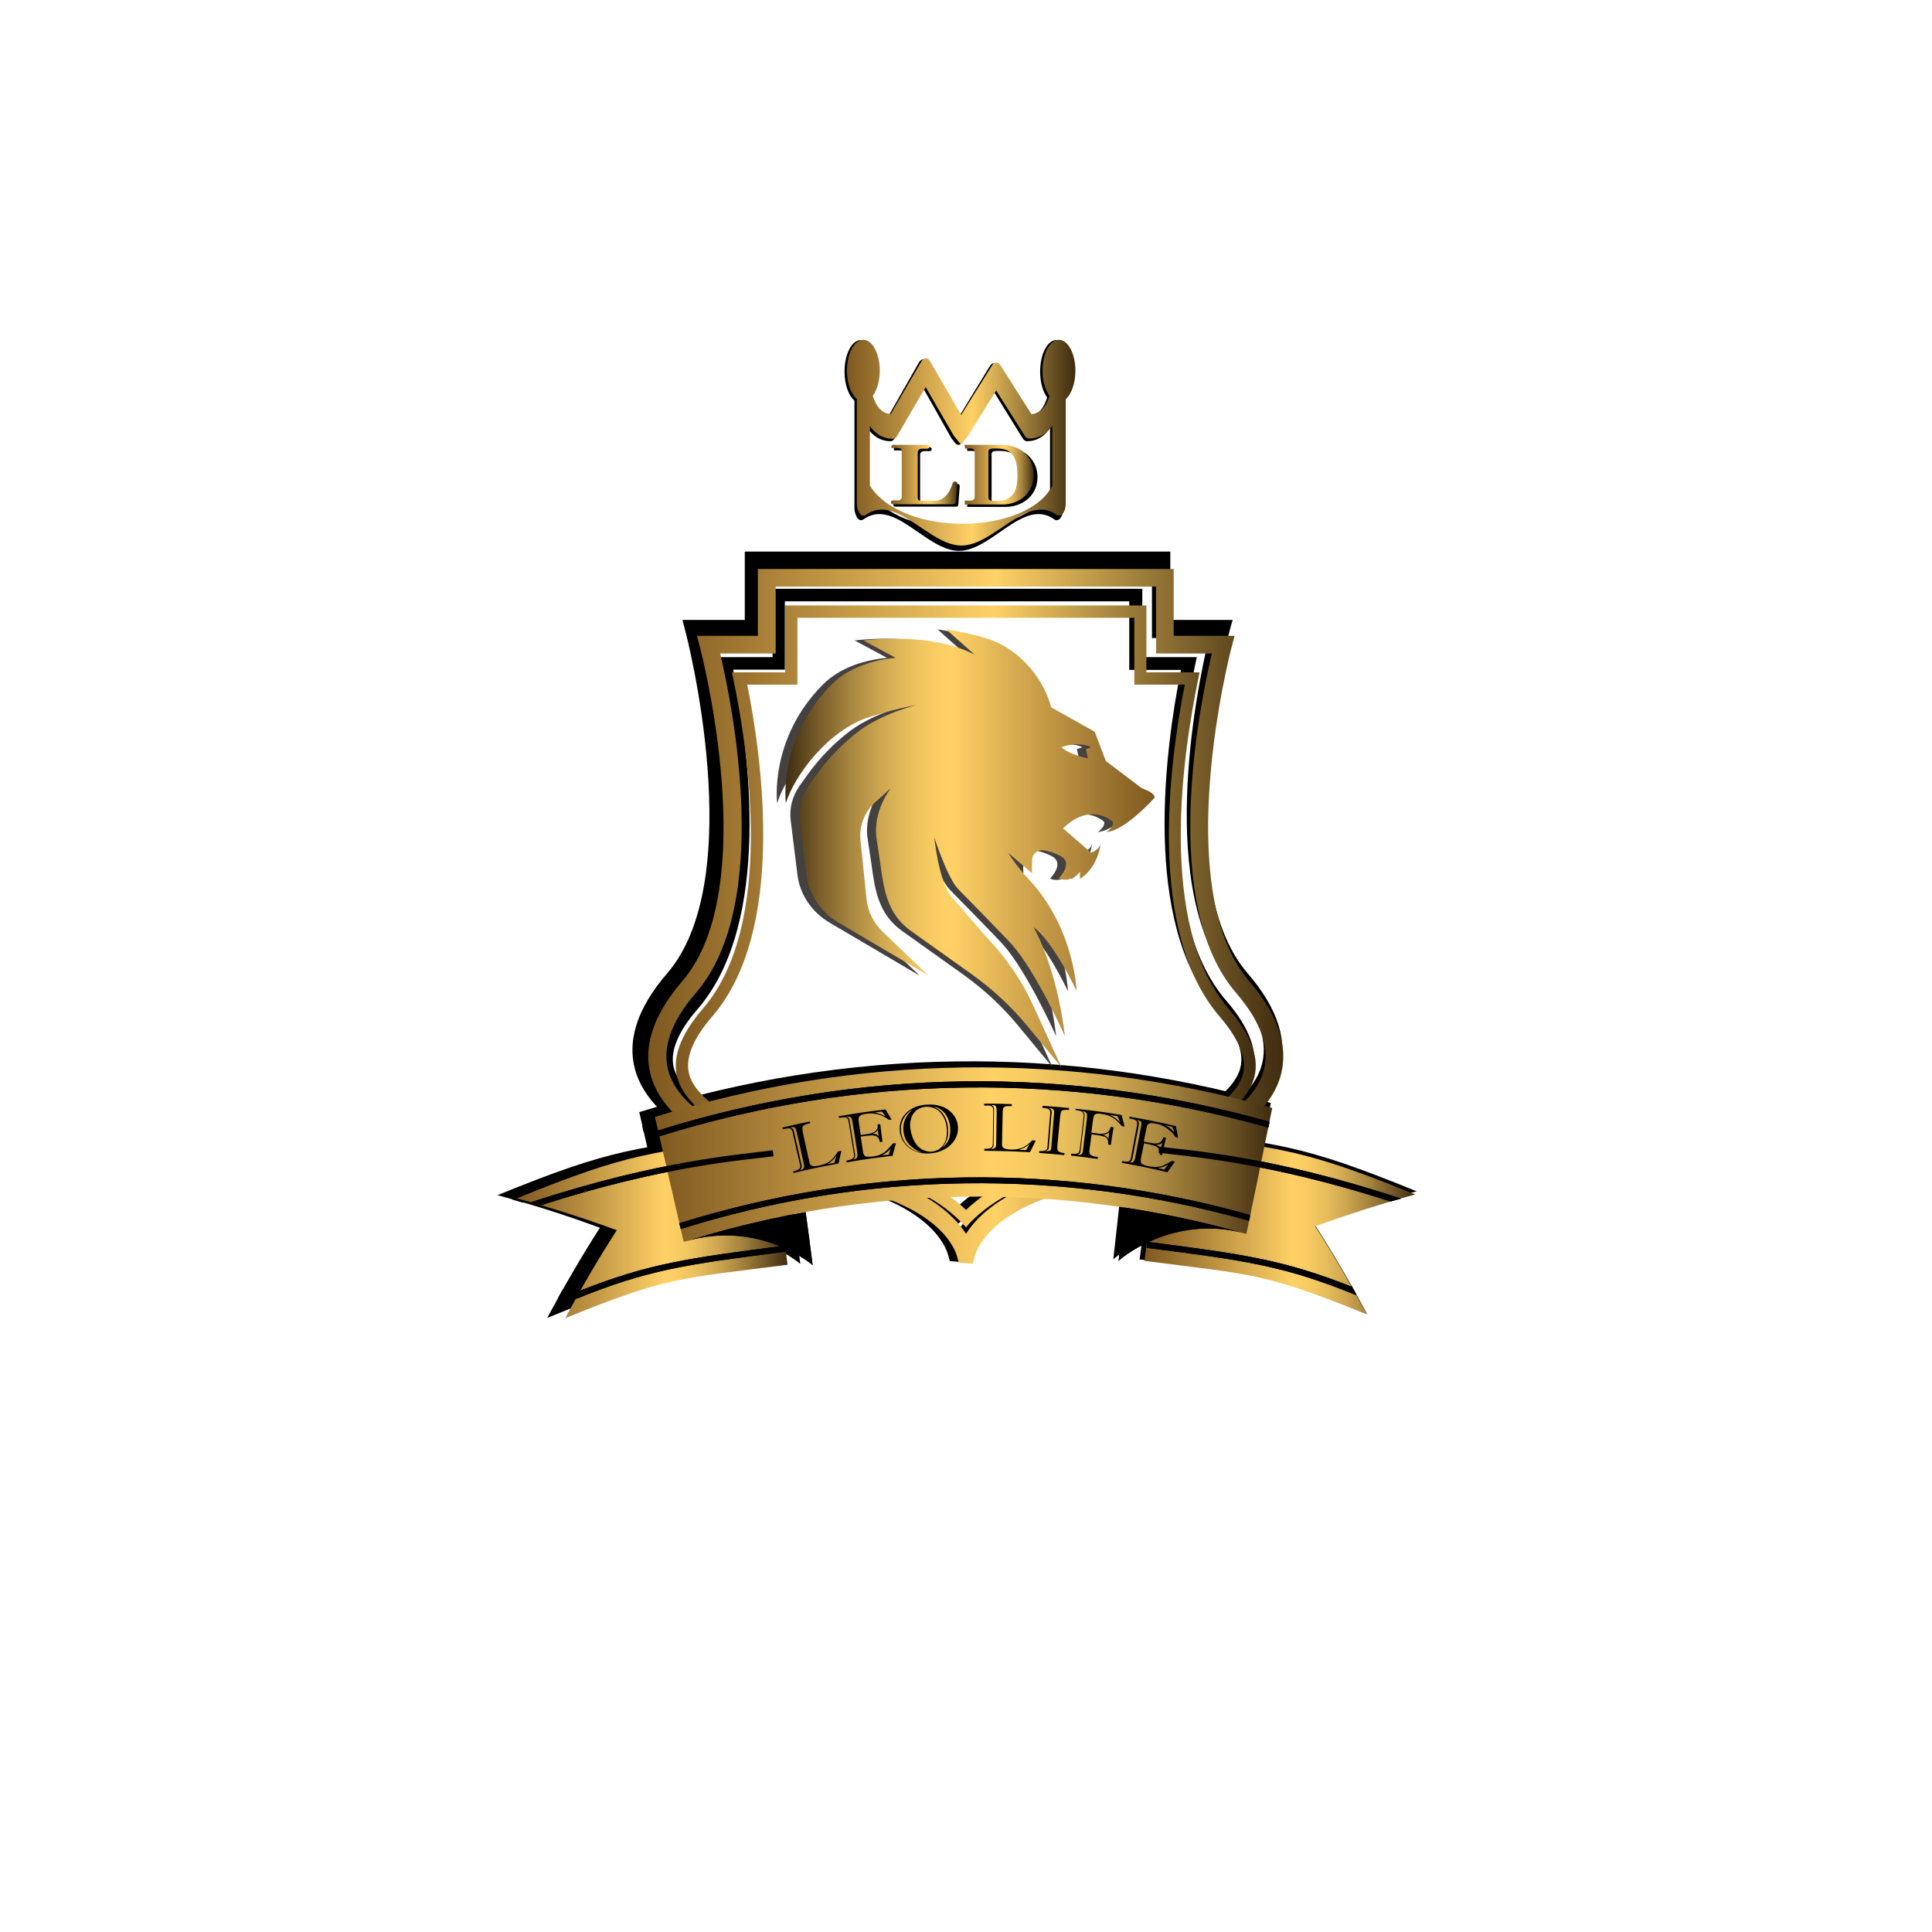<svg enable-background="new 0 0 800 800" viewBox="0 0 800 800" xmlns="http://www.w3.org/2000/svg" xmlns:xlink="http://www.w3.org/1999/xlink"><linearGradient id="a"><stop offset="0" stop-color="#7e5820"/><stop offset=".548" stop-color="#ffd166"/><stop offset="1" stop-color="#3f2c10"/></linearGradient><linearGradient id="b" gradientUnits="userSpaceOnUse" x1="268.423" x2="531.377" xlink:href="#a" y1="379.45" y2="379.45"/><linearGradient id="c" gradientUnits="userSpaceOnUse" x1="279.812" x2="519.988" xlink:href="#a" y1="379.45" y2="379.45"/><linearGradient id="d"><stop offset="0" stop-color="#7e5820"/><stop offset=".548" stop-color="#ffd166"/><stop offset=".599" stop-color="#f9cc63"/><stop offset=".666" stop-color="#e8be5c"/><stop offset=".743" stop-color="#cda650"/><stop offset=".826" stop-color="#a6853e"/><stop offset=".914" stop-color="#765b29"/><stop offset="1" stop-color="#3f2c10"/></linearGradient><linearGradient id="e" gradientUnits="userSpaceOnUse" x1="214" x2="326.1" xlink:href="#d" y1="508.2" y2="508.2"/><linearGradient id="f" gradientUnits="userSpaceOnUse" x1="473.9" x2="586" xlink:href="#d" y1="506.6" y2="506.6"/><linearGradient id="g" gradientUnits="userSpaceOnUse" x1="271.2" x2="526.8" xlink:href="#d" y1="478.084" y2="478.084"/><linearGradient id="h" gradientUnits="userSpaceOnUse" x1="350.7" x2="445.3" xlink:href="#a" y1="183.3" y2="183.3"/><linearGradient id="i" gradientTransform="matrix(-1 0 0 1 -3771.849 -742)" gradientUnits="userSpaceOnUse" x1="-4249.939" x2="-4097.064" xlink:href="#d" y1="1093.25" y2="1093.25"/><linearGradient id="j" gradientUnits="userSpaceOnUse" x1="369.072" x2="396.543" xlink:href="#d" y1="196.5" y2="196.5"/><linearGradient id="k" gradientUnits="userSpaceOnUse" x1="399.4" x2="428" xlink:href="#d" y1="196.55" y2="196.55"/><path d="m399.2 522.7-5.9-.5-.7-2.5c-.9-3.5-7.6-21.3-47.5-29.6-32.5-6.8-73-20.1-81.6-45.5-4.3-12.8 0-26.8 12.8-41.6 34.1-39.6 7.8-140.6 7.5-141.6l-1.2-4.7h25.8v-28.3h176.2v28.3h25.8l-1.3 4.7c-.3 1-26.6 102.1 7.5 141.6 12.8 14.8 17.1 28.8 12.8 41.6-8.6 25.3-49.1 38.7-81.6 45.5-39.9 8.3-46.6 26.1-47.5 29.6zm-107-258.5c5 21.1 22.4 105.9-10.2 143.7-10.9 12.7-14.8 24.2-11.3 34.3 5.8 17.1 32.8 31.5 76 40.5 31.2 6.5 44.3 18.8 49.7 27.3 5.5-8.6 18.6-20.8 49.7-27.3 43.2-9 70.2-23.4 76-40.5 3.4-10.1-.4-21.6-11.3-34.3-32.7-37.9-15.3-122.6-10.2-143.7h-23.6v-28.3h-161.2v28.3z"/><path d="m396.3 507.2-1.9-2c-10.1-10.6-25.9-18.2-47-22.5-41.8-8.7-67.7-22.1-73-37.9-2.9-8.6.6-18.9 10.6-30.4 30.5-35.4 19.2-109.1 12.9-139.2l-.6-3.1h22.6v-28.3h153.1v28.3h22.6l-.7 3.1c-6.3 30.1-17.6 103.9 12.9 139.2 9.9 11.5 13.5 21.7 10.6 30.4-5.3 15.7-31.3 29.2-73 37.9-21.1 4.4-36.9 12-47 22.5zm-92.7-229.9c6.5 32.6 16.3 104.6-14.7 140.5-8.7 10-11.9 18.6-9.6 25.3 4.6 13.5 30.4 26.4 69.2 34.5 20.9 4.4 37 11.8 47.8 22.2 10.9-10.3 26.9-17.8 47.8-22.1 38.7-8.1 64.6-20.9 69.2-34.5 2.3-6.8-.9-15.3-9.6-25.3-31-35.9-21.2-108-14.7-140.5h-21.4v-28.4h-71.3-10.4-60.9v28.3z"/><path d="m226.6 545.7c43.6-17.7 48.2-16.7 94.1-22.6-2.3-18.1-4.7-36.2-7-54.4-50.6 6.5-59.7 6.6-107.7 26.2 14.5 3.9 28.7 8.4 42.4 13.5-7.9 12.3-15.1 24.8-21.8 37.3z"/><path d="m314.5 474.7c.1.9.2 1.7.3 2.6-12.4 1.6-45.8 3.8-98.3 20.7-1.5-.4-2.9-.9-4.4-1.3 54.7-18 89.6-20.4 102.4-22z"/><path d="m231 537.6c.7-1.2 1.3-2.4 2-3.6 28.8-11.4 45.2-13.7 86.7-19v.3c.1.8.2 1.5.3 2.3-42.7 5.5-58.6 7.7-89 20z"/><path d="m331.4 523.4c.3.1-22.7-19.7-54.4-10 17-5.3 34.2-9.5 51.5-12.6.9 7.5 1.9 15 2.9 22.6z"/><path d="m566 544.1c-43.6-17.7-48.2-16.7-94.1-22.6 2.3-18.1 4.7-36.2 7-54.4 50.6 6.5 59.7 6.6 107.7 26.2-14.5 3.9-28.7 8.4-42.4 13.5 7.9 12.3 15.2 24.7 21.8 37.3z"/><path d="m478.2 473.1c-.1.9-.2 1.7-.3 2.6 12.4 1.6 45.8 3.8 98.3 20.7 1.5-.4 2.9-.9 4.4-1.3-54.7-18.1-89.6-20.4-102.4-22z"/><path d="m561.7 536c-.7-1.2-1.3-2.4-2-3.6-28.8-11.4-45.2-13.7-86.7-19v.3c-.1.8-.2 1.5-.3 2.3 42.6 5.5 58.5 7.7 89 20z"/><path d="m461 521.5c-.3.1 22.3-20.3 54.1-11.5-17.1-4.8-34.3-8.5-51.6-11.1-.8 7.6-1.7 15.1-2.5 22.6z"/><path d="m515.1 510c-78.4-22.1-160.3-20.9-238.3 3.4-4-17.6-8.1-35.3-12.1-52.9 85.6-26.7 175.5-28 261.5-3.8-3.7 17.8-7.4 35.6-11.1 53.3z"/><path d="m524.4 465c-84.8-23.9-173.5-22.6-257.9 3.7-.2-.8-.4-1.7-.6-2.5 84.8-26.5 173.8-27.7 259-3.7-.1.9-.3 1.7-.5 2.5z"/><path d="m516.3 504.6c-79.2-22.3-161.9-21.1-240.7 3.5-.2-.8-.4-1.7-.6-2.5 79.1-24.7 162.3-25.9 241.8-3.5-.2.8-.4 1.6-.5 2.5z"/><path d="m402.8 523.3-5.8-.5-.7-2.5c-.9-3.4-7.5-20.8-46.5-28.9-31.8-6.6-71.4-19.7-79.8-44.4-4.2-12.5 0-26.2 12.5-40.7 33.4-38.7 7.6-137.4 7.3-138.4l-1.2-4.6h25.2v-27.7h172.2v27.7h25.2l-1.2 4.6c-.3 1-26 99.8 7.3 138.4 12.5 14.5 16.7 28.2 12.5 40.7-8.4 24.8-48 37.8-79.8 44.4-39 8.1-45.5 25.5-46.4 28.9zm-104.6-252.7c4.9 20.7 21.9 103.5-10 140.5-10.7 12.4-14.4 23.7-11.1 33.5 5.7 16.8 32.1 30.8 74.3 39.6 30.5 6.3 43.3 18.4 48.6 26.7 5.3-8.4 18.2-20.4 48.6-26.7 42.2-8.8 68.6-22.9 74.3-39.6 3.3-9.9-.4-21.1-11.1-33.5-31.9-37-14.9-119.8-10-140.5h-23.1v-27.7h-157.5v27.7z" fill="url(#b)"/><path d="m400 508.2-1.8-1.9c-9.9-10.3-25.3-17.7-46-22-40.8-8.5-66.2-21.6-71.4-37-2.9-8.4.6-18.4 10.3-29.7 29.8-34.6 18.8-106.7 12.6-136.1l-.6-3.1h22v-27.7h149.6v27.7h22l-.6 3.1c-6.1 29.4-17.2 101.5 12.6 136.1 9.7 11.3 13.2 21.3 10.3 29.7-5.2 15.4-30.6 28.5-71.4 37-20.6 4.3-36.1 11.7-45.9 22zm-90.6-224.8c6.4 31.8 15.9 102.3-14.4 137.4-8.5 9.8-11.6 18.1-9.4 24.8 4.5 13.2 29.8 25.8 67.6 33.7 20.4 4.3 36.2 11.5 46.8 21.7 10.6-10.1 26.3-17.4 46.8-21.6 37.9-7.9 63.1-20.5 67.6-33.7 2.2-6.6-.9-14.9-9.4-24.8-30.3-35.1-20.7-105.5-14.4-137.4h-20.9v-27.7h-69.6-10.2-59.7v27.7h-20.8z" fill="url(#c)"/><path d="m234.1 545.8c42.6-17.3 47.1-16.3 92-22.1-2.3-17.7-4.6-35.4-6.8-53.1-49.4 6.4-58.4 6.5-105.3 25.6 14.2 3.9 28 8.3 41.4 13.2-7.7 11.9-14.8 24.1-21.3 36.4z" fill="url(#e)"/><path d="m320 476.3c0 .1 0 .1 0 0 .1.9.2 1.7.3 2.5-12.1 1.6-44.8 3.7-96.1 20.2-1.4-.4-2.9-.8-4.3-1.2 53.5-17.6 87.6-19.8 100.1-21.5z"/><path d="m238.4 537.9c.6-1.2 1.3-2.3 1.9-3.5 28.1-11.1 44.1-13.4 84.7-18.6v.3c.1.7.2 1.5.3 2.2-41.6 5.3-57.1 7.5-86.9 19.6z"/><path d="m336.5 523.9c.3.1-22.2-19.2-53.2-9.7 16.6-5.2 33.4-9.3 50.3-12.3 1 7.3 2 14.7 2.9 22z"/><path d="m565.9 544.2c-42.6-17.3-47.1-16.3-92-22.1 2.3-17.7 4.6-35.4 6.8-53.1 49.4 6.4 58.4 6.5 105.3 25.6-14.2 3.9-28 8.3-41.4 13.2 7.7 11.9 14.8 24.1 21.3 36.4z" fill="url(#f)"/><path d="m480 474.8c-.1.9-.2 1.7-.3 2.5 12.1 1.6 44.8 3.7 96.1 20.2 1.4-.4 2.9-.8 4.3-1.2-53.5-17.7-87.6-19.9-100.1-21.5z"/><path d="m561.6 536.3c-.6-1.2-1.3-2.3-1.9-3.5-28.1-11.1-44.1-13.4-84.7-18.6v.3c-.1.7-.2 1.5-.3 2.2 41.6 5.3 57.1 7.5 86.9 19.6z"/><path d="m463.2 522.1c-.3.1 21.8-19.9 52.9-11.2-16.7-4.7-33.5-8.3-50.5-10.9-.8 7.4-1.6 14.8-2.4 22.1z"/><path d="m516.1 510.9c-76.6-21.6-156.7-20.5-233 3.3-4-17.2-7.9-34.5-11.9-51.7 83.6-26.1 171.5-27.3 255.6-3.7-3.5 17.4-7.1 34.7-10.7 52.1z" fill="url(#g)"/><path d="m525.2 466.9c-82.9-23.3-169.6-22.1-252.1 3.6-.2-.8-.4-1.6-.6-2.4 82.8-25.9 169.9-27.1 253.1-3.6 0 .8-.2 1.6-.4 2.4z"/><path d="m517.2 505.5c-77.4-21.8-158.3-20.7-235.3 3.4-.2-.8-.4-1.6-.6-2.4 77.3-24.1 158.6-25.3 236.3-3.4 0 .8-.2 1.6-.4 2.4z"/><path d="m402.8 523.3-5.8-.5-.7-2.5c-.9-3.4-7.5-20.8-46.5-28.9-31.8-6.6-71.4-19.7-79.8-44.4-4.2-12.5 0-26.2 12.5-40.7 33.4-38.7 7.6-137.4 7.3-138.4l-1.2-4.6h25.2v-27.7h172.2v27.7h25.2l-1.2 4.6c-.3 1-26 99.8 7.3 138.4 12.5 14.5 16.7 28.2 12.5 40.7-8.4 24.8-48 37.8-79.8 44.4-39 8.1-45.5 25.5-46.4 28.9zm-104.6-252.7c4.9 20.7 21.9 103.5-10 140.5-10.7 12.4-14.4 23.7-11.1 33.5 5.7 16.8 32.1 30.8 74.3 39.6 30.5 6.3 43.3 18.4 48.6 26.7 5.3-8.4 18.2-20.4 48.6-26.7 42.2-8.8 68.6-22.9 74.3-39.6 3.3-9.9-.4-21.1-11.1-33.5-31.9-37-14.9-119.8-10-140.5h-23.1v-27.7h-157.5v27.7z" fill="url(#b)"/><path d="m400 508.2-1.8-1.9c-9.9-10.3-25.3-17.7-46-22-40.8-8.5-66.2-21.6-71.4-37-2.9-8.4.6-18.4 10.3-29.7 29.8-34.6 18.8-106.7 12.6-136.1l-.6-3.1h22v-27.7h149.6v27.7h22l-.6 3.1c-6.1 29.4-17.2 101.5 12.6 136.1 9.7 11.3 13.2 21.3 10.3 29.7-5.2 15.4-30.6 28.5-71.4 37-20.6 4.3-36.1 11.7-45.9 22zm-90.6-224.8c6.4 31.8 15.9 102.3-14.4 137.4-8.5 9.8-11.6 18.1-9.4 24.8 4.5 13.2 29.8 25.8 67.6 33.7 20.4 4.3 36.2 11.5 46.8 21.7 10.6-10.1 26.3-17.4 46.8-21.6 37.9-7.9 63.1-20.5 67.6-33.7 2.2-6.6-.9-14.9-9.4-24.8-30.3-35.1-20.7-105.5-14.4-137.4h-20.9v-27.7h-69.6-10.2-59.7v27.7h-20.8z" fill="url(#c)"/><path d="m234.1 545.8c42.6-17.3 47.1-16.3 92-22.1-2.3-17.7-4.6-35.4-6.8-53.1-49.4 6.4-58.4 6.5-105.3 25.6 14.2 3.9 28 8.3 41.4 13.2-7.7 11.9-14.8 24.1-21.3 36.4z" fill="url(#e)"/><path d="m320 476.3c0 .1 0 .1 0 0 .1.9.2 1.7.3 2.5-12.1 1.6-44.8 3.7-96.1 20.2-1.4-.4-2.9-.8-4.3-1.2 53.5-17.6 87.6-19.8 100.1-21.5z"/><path d="m238.4 537.9c.6-1.2 1.3-2.3 1.9-3.5 28.1-11.1 44.1-13.4 84.7-18.6v.3c.1.7.2 1.5.3 2.2-41.6 5.3-57.1 7.5-86.9 19.6z"/><path d="m336.5 523.9c.3.1-22.2-19.2-53.2-9.7 16.6-5.2 33.4-9.3 50.3-12.3 1 7.3 2 14.7 2.9 22z"/><path d="m565.9 544.2c-42.6-17.3-47.1-16.3-92-22.1 2.3-17.7 4.6-35.4 6.8-53.1 49.4 6.4 58.4 6.5 105.3 25.6-14.2 3.9-28 8.3-41.4 13.2 7.7 11.9 14.8 24.1 21.3 36.4z" fill="url(#f)"/><path d="m480 474.8c-.1.9-.2 1.7-.3 2.5 12.1 1.6 44.8 3.7 96.1 20.2 1.4-.4 2.9-.8 4.3-1.2-53.5-17.7-87.6-19.9-100.1-21.5z"/><path d="m561.6 536.3c-.6-1.2-1.3-2.3-1.9-3.5-28.1-11.1-44.1-13.4-84.7-18.6v.3c-.1.7-.2 1.5-.3 2.2 41.6 5.3 57.1 7.5 86.9 19.6z"/><path d="m463.2 522.1c-.3.1 21.8-19.9 52.9-11.2-16.7-4.7-33.5-8.3-50.5-10.9-.8 7.4-1.6 14.8-2.4 22.1z"/><path d="m516.1 510.9c-76.6-21.6-156.7-20.5-233 3.3-4-17.2-7.9-34.5-11.9-51.7 83.6-26.1 171.5-27.3 255.6-3.7-3.5 17.4-7.1 34.7-10.7 52.1z" fill="url(#g)"/><path d="m525.2 466.9c-82.9-23.3-169.6-22.1-252.1 3.6-.2-.8-.4-1.6-.6-2.4 82.8-25.9 169.9-27.1 253.1-3.6 0 .8-.2 1.6-.4 2.4z"/><path d="m517.2 505.5c-77.4-21.8-158.3-20.7-235.3 3.4-.2-.8-.4-1.6-.6-2.4 77.3-24.1 158.6-25.3 236.3-3.4 0 .8-.2 1.6-.4 2.4z"/><path d="m444.3 153.9c0-7.2-3.1-13.1-6.8-13.1-3.8 0-6.8 5.8-6.8 13.1 0 4.4 1.1 8.2 2.9 10.7-1.2 3.9-3.4 7.4-7.5 7.8l-12.8-20.7c-1-1.7-2.5-1.7-3.5 0l-12.8 21-12.8-22.6c-1-1.8-2.6-1.8-3.7 0l-12.7 22.3c-4.1-.5-6.2-3.8-7.4-7.8 1.7-2.3 2.9-6.2 2.9-10.7 0-7.2-3.1-13.1-6.8-13.1-3.8 0-6.8 5.8-6.8 13.1 0 5.4 1.7 9.9 4.1 12v43.8c0 1 0 1.9.3 2.7.5 1.8 1.4 3 2.4 3h.1c.3 0 .6-.1.9-.3 12.7-9.2 26 13 39.6 13s26.9-22.2 39.5-13c.3.2.5.3.8.3h.2c1.5 0 2.7-2.3 2.7-5.2 0-.2 0-.4 0-.6v-43.6c2.3-2.2 4-6.9 4-12.1zm-9.5 48.8c-10.8 21.2-61.9 22-75.6 0v-25.4c2.3 3.3 5.5 5.4 9.6 5.4.7 0 1.3-.5 1.8-1.4l11.7-20.5 11.4 20.2c.1.2.2.3.3.5l1.4 1.8c.9 1.2 2.1 1.2 3 0l1.4-1.8c.1-.1.2-.2.3-.4l11.5-18.8 11.8 19.1c.5.8 1.1 1.3 1.8 1.3 4.2 0 7.3-2.1 9.6-5.4z"/><path d="m445.3 153.5c0-7.1-3.1-12.8-6.8-12.8-3.8 0-6.8 5.7-6.8 12.8 0 4.2 1.1 8 2.9 10.4-1.2 3.9-3.4 7.2-7.5 7.6l-12.8-20.2c-1-1.6-2.5-1.6-3.5 0l-12.8 20.5-12.8-22.1c-1-1.8-2.6-1.8-3.7 0l-12.7 21.8c-4.1-.4-6.2-3.8-7.4-7.6 1.7-2.3 2.9-6.1 2.9-10.4 0-7.1-3.1-12.8-6.8-12.8-3.8 0-6.8 5.7-6.8 12.8 0 5.3 1.7 9.7 4.1 11.7v42.8c0 .8 0 1.8.3 2.6.5 1.8 1.4 2.9 2.4 2.9h.1c.3 0 .6-.1.9-.3 12.7-9 26 12.7 39.6 12.7s26.9-21.7 39.5-12.7c.3.2.5.3.8.3h.2c1.5 0 2.7-2.2 2.7-5.1 0-.2 0-.4 0-.6v-42.5c2.3-2 4-6.6 4-11.8zm-9.5 47.6c-10.8 20.6-61.9 21.5-75.6 0v-24.7c2.3 3.3 5.5 5.3 9.6 5.3.7 0 1.3-.5 1.8-1.4l11.7-20 11.4 19.7c.1.2.2.3.3.5l2.9 3.6 3-3.7c0-.1.1-.1.1-.2l11.5-18.5 11.8 18.7c.5.7 1.1 1.2 1.8 1.2 4.2 0 7.3-2 9.6-5.3v24.9z" fill="url(#h)"/><path d="m375.9 291.9s-13.8 3.3-23.8 10.7c-6.9 5.2-13.1 11.6-18.3 19l-2.8 3.9c-2.9 4.2-4.2 9.1-3.6 14.1l2.8 22.6c1 8.2 5.9 15.5 13.4 19.9l37.2 21.9-19-18.2c-3.8-3.7-6.2-8.5-6.7-13.6l-2.5-24.4c-.6-5.8 1.7-11.6 6.2-15.7l6.4-5.8s-7.8 9.9-5.9 21.2c.6 3.7 2.2 14.9 2.2 14.9 1.4 9.4 3.9 17.2 11.9 23l25.4 18.1c8.5 6.1 16.1 13.1 22.7 21.1l14.3 17.3-11.7-25.6c-4.7-10.3-11.2-19.8-19.3-28.2l-13.8-16c-5.9-6.1-7.7-25.2-7.7-25.2s5.3 16.7 10 21.5c0 0 19 19.3 22.1 22.8 10 11.2 21.9 37.8 21.9 37.8s-2.4-25.4-12.9-45c8.3 6.2 17.8 26.4 17.8 26.4s-.9-26.2-20-46.4c-3.2-3.4-6.1-7.3-8.4-10.8l10 8.5c-.2-1-.1-3.6 0-5.9s2.5-4 4.9-3.6c1.9.3 4.2 1 6.6 2.2 6 3-.5 9.4-.5 9.4 5.1 2.2 8.8-2.7 8.8-2.7v2.9c7.5-4.6 8.6-14.6 8.6-14.6-.5 2.5-4 3.8-4 3.8l-11.6-10.2c11.6-11.3 20.6-2.7 20.6-2.7.5 2.2-2.6 4.2-2.6 4.2 7.6-.4 19.8-14.1 19.8-14.1s1.2-1.7-5.2-4c-3.7-2.8-14.9-11.3-14.9-11.3l-4.6-12.1-18-10.1c-3-10.7-10.2-20.2-20.4-25.9-7.1-4-23.1-6.4-23.1-6.4l11.8 10.5c-18.3-9.7-46.1-5.9-46.1-5.9l13.4 7.2c-9 .8-19.5 3.9-26.6 11.1-22.3 22.4-18.9 49.1-18.9 49.1 3.5-11.4 17.4-30.1 34.3-35.6 6.4-2.1 13.2-3.9 19.8-5.1zm59.9 17.5c7.5-2.7 12.4 0 12.4 0l-2.3.8.9 3.8c-8.3-1.7-11-4.6-11-4.6z" fill="#454140"/><path d="m379.6 291.9s-13.8 3.3-23.8 10.7c-6.9 5.2-13.1 11.6-18.3 19l-2.8 3.9c-2.9 4.2-4.2 9.1-3.6 14.1l2.8 22.6c1 8.2 5.9 15.5 13.4 19.9l37.2 21.9-19-18.2c-3.8-3.7-6.2-8.5-6.7-13.6l-2.5-24.4c-.6-5.8 1.7-11.6 6.2-15.7l6.4-5.8s-7.8 9.9-5.9 21.2c.6 3.7 2.2 14.9 2.2 14.9 1.4 9.4 3.9 17.2 11.9 23l25.4 18.1c8.5 6.1 16.1 13.1 22.7 21.1l14.3 17.3-11.7-25.6c-4.7-10.3-11.2-19.8-19.3-28.2l-13.9-16.1c-5.9-6.1-7.7-25.2-7.7-25.2s5.3 16.7 10 21.5c0 0 19 19.3 22.1 22.8 10 11.2 21.9 37.8 21.9 37.8s-2.4-25.4-12.9-45c8.3 6.2 17.8 26.4 17.8 26.4s-.9-26.2-20-46.4c-3.2-3.4-6.1-7.3-8.4-10.8l10 8.5c-.2-1-.1-3.6 0-5.9s2.5-4 4.9-3.6c1.9.3 4.2 1 6.6 2.2 6 3-.5 9.4-.5 9.4 5.1 2.2 8.8-2.7 8.8-2.7v2.9c7.5-4.6 8.6-14.6 8.6-14.6-.5 2.5-4 3.8-4 3.8l-11.6-10.1c11.6-11.3 20.6-2.7 20.6-2.7.5 2.2-2.6 4.2-2.6 4.2 7.6-.4 19.8-14.1 19.8-14.1s1.2-1.7-5.2-4c-3.7-2.8-14.9-11.3-14.9-11.3l-4.6-12.1-18-10.1c-3-10.7-10.2-20.2-20.4-25.9-7.1-4-23.1-6.4-23.1-6.4l11.8 10.5c-18.3-9.7-46.1-5.9-46.1-5.9l13.4 7.2c-9 .8-19.5 3.9-26.6 11.1-22.3 22.4-18.9 49.1-18.9 49.1 3.5-11.4 17.4-30.1 34.3-35.6 6.5-2.1 13.3-3.9 19.9-5.1zm59.9 17.5c7.5-2.7 12.4 0 12.4 0l-2.3.8.9 3.8c-8.4-1.7-11-4.6-11-4.6z" fill="url(#i)"/><path d="m324.2 467.6c-.1-.3-.1-.4-.2-.7 4.5-1.1 6.7-1.6 11.3-2.5.1.3.1.4.2.7-.2 0-.3.1-.5.1-.8.2-1.5.4-1.9.6s-.7.5-.8.9-.1.9 0 1.5c1.1 5.3 1.7 7.9 2.9 13.2.1.5.3.9.6 1.1s.7.4 1.2.4c.6 0 1.3-.1 2.3-.3.8-.2 1.5-.4 2.2-.6.7-.3 1.3-.6 1.9-1s1.2-1 1.8-1.7 1.2-1.5 1.8-2.5c.6-.1.9-.2 1.4-.3-.5 2.1-.7 3.2-1.2 5.3-7.5 1.4-11.2 2.1-18.6 3.9-.1-.3-.1-.4-.2-.7h.2c.9-.2 1.6-.5 2-.7.4-.3.7-.6.7-.9.1-.4.1-.8-.1-1.4-1.2-5.1-1.8-7.7-2.9-12.8-.2-.7-.3-1.2-.6-1.5-.2-.3-.6-.5-1.2-.5-.4 0-1.2.1-2.3.4zm4.6 1.1c1.3 5.5 1.9 8.3 3.1 13.8.1.4.1.8 0 1.1s-.3.6-.7.8h.3.3c1-.2 1.4-1 1.1-2.3-1.2-5.2-1.7-7.8-2.9-13-.2-.9-.4-1.6-.7-2s-.8-.5-1.6-.3c-.2 0-.3.1-.5.1.5.1.8.3 1.1.5.2.2.3.6.5 1.3zm13.9 13.3c1.1-.2 1.7-.3 2.8-.5.3-1.2.5-1.8.8-2.9-.5.7-1 1.4-1.6 1.9-.5.5-1.2 1-2 1.5z"/><path d="m356.4 470.6c.4 2.4.5 3.6.9 6 .1.7.2 1.2.4 1.5.2.4.4.6.7.7s.7.2 1.3.2c.5 0 1.3-.1 2.2-.2 1.1-.2 2.1-.4 3-.9.9-.4 1.7-1 2.4-1.7s1.5-1.6 2.4-2.7c.5-.1.8-.1 1.3-.1-.6 2.1-.9 3.1-1.4 5.2-7.6.9-11.5 1.4-19 2.7-.1-.3-.1-.4-.1-.7.9-.2 1.6-.4 2.1-.6s.8-.5.9-.8c.2-.3.2-.7.1-1.3-.9-5.4-1.3-8.1-2.2-13.5-.1-.6-.3-1.1-.5-1.3-.2-.3-.6-.4-1.1-.4s-1.3 0-2.4.2c-.1-.3-.1-.4-.1-.7 7.7-1.3 11.6-1.9 19.4-2.8 1 1.7 1.5 2.5 2.5 4.2-.5.1-.7.1-1.2.1-.7-.6-1.5-1.1-2.5-1.6-1-.4-2-.8-3.2-.9-1.2-.2-2.4-.2-3.6 0-1 .1-1.7.3-2.2.6s-.8.5-.9.9c-.1.3-.1.8-.1 1.3.4 2.4.5 3.6.9 6 1.3-.2 1.9-.3 3.2-.5 2.8-.4 4.1-1.7 3.8-3.9.5-.1.7-.1 1.1-.1.4 2.9.5 4.4.9 7.3-.4 0-.6.1-1 .1-.3-1.1-.7-1.9-1.4-2.3s-1.6-.6-2.8-.4c-1.5.1-2.3.2-3.8.4zm-4.5-6.1c.8 5.3 1.3 7.9 2.1 13.2.1.7.1 1.2 0 1.5s-.3.6-.7.9c.9-.1 1.4-.4 1.6-.9.2-.4.2-1.1.1-1.9-.8-5.3-1.2-7.9-2.1-13.2-.1-.8-.4-1.3-.7-1.5-.4-.2-.9-.2-1.7-.1.4.1.8.3 1 .6.2.2.3.7.4 1.4zm11.9 6c-.1-1.1-.2-1.6-.3-2.7-.3.7-1 1.2-2.1 1.6.6.1 1.1.2 1.5.3.3.2.6.5.9.8zm1.4-10.2c-1.2.1-1.8.2-3 .4.8.1 1.6.3 2.3.6.7.2 1.4.6 2.1.9-.5-.8-.8-1.2-1.4-1.9zm2.8 17.8c.3-1 .5-1.5.8-2.5-.5.7-1.1 1.2-1.5 1.5-.5.3-1.1.8-2 1.3 1.1-.1 1.6-.2 2.7-.3z"/><path d="m372.6 468.4c-.1-.8-.1-1.6 0-2.4s.3-1.5.6-2.2.7-1.4 1.2-2 1-1.2 1.7-1.7 1.4-1 2.2-1.4 1.7-.7 2.6-.9 2-.4 3.1-.4c1.8-.1 3.6 0 5.1.5 1.6.4 2.9 1.1 4 2s1.9 1.9 2.6 3.1c.6 1.2.9 2.5 1 3.8 0 1.4-.2 2.8-.8 4.1s-1.4 2.4-2.5 3.4-2.3 1.7-3.8 2.3c-1.4.6-3 .9-4.7 1-1.6.1-3.1 0-4.5-.4s-2.7-1-3.8-1.8-2-1.8-2.7-3-1.2-2.5-1.3-4zm5.2-9c-1.7 1.1-3 2.4-3.8 4-.8 1.5-1.1 3.2-.9 5.1.1 1.5.6 2.9 1.3 4.1s1.7 2.2 2.9 3 2.7 1.4 4.4 1.7c-2.1-.8-3.8-1.9-5.2-3.4s-2.2-3.4-2.4-5.7c-.1-1.2 0-2.2.2-3.2s.7-1.9 1.2-2.8c.6-1 1.4-1.9 2.3-2.8zm-.9 7.2c.1 1.6.5 3.1 1 4.4s1.1 2.4 1.9 3.3 1.7 1.6 2.7 2 2 .6 3.1.6c.9-.1 1.8-.3 2.6-.7s1.5-1 2.1-1.7 1.1-1.6 1.4-2.7.4-2.3.4-3.7c-.1-1.5-.3-2.9-.8-4.2s-1.1-2.3-1.9-3.2-1.7-1.5-2.8-1.9c-1-.4-2.2-.6-3.3-.5-1 .1-1.9.3-2.8.8-.8.4-1.6 1-2.1 1.8-.6.7-1 1.6-1.2 2.6-.3.8-.4 1.9-.3 3.1zm9.5-8.4c1.3.5 2.4 1.2 3.3 2.1s1.6 2.1 2.1 3.4.8 2.8.8 4.4c.1 1.5-.1 2.9-.6 4-.4 1.2-1.1 2.2-1.9 3.1.8-.6 1.5-1.3 2-2s.9-1.6 1.1-2.5.3-2 .3-3.1c-.1-1.7-.4-3.2-1-4.5-.6-1.4-1.4-2.5-2.5-3.3-1-.9-2.2-1.4-3.6-1.6z"/><path d="m407.5 457.8c0-.3 0-.5 0-.8 4.6 0 6.9 0 11.5.2v.8c-.2 0-.3 0-.5 0-.9 0-1.5 0-2 .1s-.8.3-1 .7c-.2.3-.3.8-.3 1.5-.1 5.4-.2 8.1-.3 13.5 0 .5.1.9.3 1.2s.6.5 1.1.7 1.3.2 2.2.3c.8 0 1.6 0 2.3-.1s1.4-.3 2.1-.5 1.4-.7 2.2-1.2 1.5-1.2 2.3-2c.6 0 .9.1 1.5.1-1 1.9-1.4 2.9-2.4 4.8-7.5-.4-11.3-.5-18.9-.6 0-.3 0-.5 0-.8h.2c.9 0 1.6-.1 2.1-.2.4-.1.8-.4.9-.7.2-.3.3-.8.3-1.4.1-5.2.1-7.9.2-13.1 0-.7-.1-1.2-.2-1.6s-.5-.6-1-.8-1.5-.1-2.6-.1zm4.1 2.1c-.1 5.7-.1 8.5-.2 14.2 0 .5-.1.8-.3 1s-.5.5-.8.6h.3.3c1.1 0 1.6-.7 1.6-2 .1-5.3.1-8 .2-13.3 0-.9-.1-1.6-.2-2.1-.2-.5-.6-.7-1.5-.7-.2 0-.3 0-.5 0 .4.2.8.5.9.7.2.5.2 1 .2 1.6zm10.4 16.2c1.1.1 1.7.1 2.9.1.6-1.1.9-1.6 1.5-2.6-.6.6-1.3 1.1-2 1.5s-1.5.7-2.4 1z"/><path d="m431.7 457.9c4.4.3 6.6.5 11 .9 0 .3 0 .5-.1.8-1-.1-1.8 0-2.4.1-.6.2-.9.5-1 1.2-.1.4-.1.7-.1.9s-.1.3-.1.3c-.5 5.1-.7 7.6-1.2 12.7 0 .5 0 1 .1 1.3s.3.6.5.7c.2.2.5.3.8.4s.9.2 1.6.3c0 .3 0 .5-.1.8-4.1-.4-6.2-.6-10.4-.9 0-.3 0-.5.1-.8.9.1 1.6 0 2.1-.1s.8-.4 1-.7.3-.9.3-1.7c.4-4.9.6-7.4 1-12.3.1-.7.1-1.3 0-1.6-.1-.4-.2-.6-.4-.8s-.5-.3-.9-.4-1-.2-1.9-.3c.1-.4.1-.5.1-.8zm3.7 3.5c-.4 5.5-.7 8.2-1.1 13.7 0 .5-.2.8-.4 1s-.5.4-1 .6c.7 0 1.2 0 1.7-.2.4-.1.7-.5.7-1.1.5-5.9.7-8.8 1.2-14.6.1-.6-.1-1.1-.3-1.4-.3-.3-.9-.5-1.8-.6.8.4 1.2 1.2 1.1 2.2v.2c-.1.1-.1.2-.1.2z"/><path d="m445.3 459.1c7.7.8 11.5 1.3 19.1 2.6.5 1.9.8 2.9 1.3 4.8-.5-.1-.7-.1-1.2-.2-.5-.7-1.2-1.4-1.9-2.1-.7-.6-1.4-1.2-2.2-1.6-.7-.4-1.4-.7-2.1-.9-.6-.2-1.3-.3-1.9-.4-1.1-.2-1.9-.2-2.4-.1s-.8.4-1 .8-.3 1.2-.5 2.3c-.2 1.9-.4 2.8-.6 4.7 1.2.2 1.7.2 2.9.4 1.5.2 2.6.1 3.5-.4.8-.4 1.4-1.2 1.6-2.4.5.1.7.1 1.2.2-.5 2.9-.7 4.4-1.1 7.3-.5-.1-.7-.1-1.1-.2 0-.9 0-1.6-.3-2.1-.2-.5-.6-.8-1.2-1.1-.6-.2-1.5-.4-2.6-.6s-1.7-.2-2.8-.4c-.4 2.7-.5 4-.9 6.7-.1.8.1 1.4.5 1.8.5.4 1.3.7 2.6.8.2 0 .2 0 .4.1 0 .3-.1.5-.1.8-4.4-.6-6.6-.9-11-1.4 0-.3 0-.5.1-.8 1 .1 1.8.1 2.2 0 .5-.1.8-.3 1-.7s.3-.9.4-1.7c.6-4.8.9-7.2 1.4-12 0-.3 0-.4.1-.7.1-.9 0-1.5-.4-2-.3-.4-1.2-.7-2.5-.9-.1 0-.1 0-.2 0s-.1 0-.2 0c-.1-.2-.1-.3-.1-.6zm3.1 17.5c.6-5.2 1-7.8 1.6-12.9.1-.9.2-1.6.1-2.1 0-.4-.2-.8-.5-1s-.8-.4-1.6-.4c.6.2.9.5 1 .9s.1 1 0 1.9c-.6 5.1-.9 7.7-1.5 12.9-.1.6-.1 1-.2 1.3s-.2.5-.4.6-.4.3-.8.4c.8.1 1.3 0 1.7-.2.3-.4.6-.8.6-1.4zm10.5-4.9c.2-1.2.3-1.7.4-2.9-.3.3-.6.6-1 .7-.4.2-.9.3-1.5.4.6.2 1.1.5 1.4.7.4.4.6.7.7 1.1zm5-7c-.5-1-.7-1.5-1.2-2.5-1.2-.2-1.8-.3-3.1-.5.6.3 1.2.6 1.7.9s.9.6 1.2.9c.4.3.8.7 1.4 1.2z"/><path d="m473.7 473.4c-.5 2.4-.7 3.6-1.2 6-.1.7-.2 1.2-.1 1.6 0 .4.2.7.4.9.3.2.6.4 1.2.6.5.2 1.3.3 2.2.5 1.1.2 2.2.3 3.1.2 1-.1 1.9-.4 2.8-.8s2-1 3.2-1.7c.5.1.7.2 1.2.3-1.2 1.8-1.9 2.6-3.1 4.4-7.5-1.8-11.3-2.5-18.9-3.9.1-.3.1-.4.1-.7.9.1 1.6.2 2.1.2s.9-.2 1.1-.4c.3-.2.4-.6.5-1.2 1-5.4 1.5-8.1 2.5-13.5.1-.6.1-1.1 0-1.4s-.4-.6-.9-.8c-.4-.2-1.2-.4-2.3-.6.1-.3.1-.4.1-.7 7.7 1.3 11.6 2.1 19.2 3.9.4 1.9.6 2.9.9 4.8-.5-.1-.7-.2-1.1-.3-.5-.8-1.1-1.6-1.9-2.3s-1.7-1.4-2.7-2-2.2-1-3.4-1.2c-1-.2-1.7-.3-2.3-.2-.5.1-.9.3-1.1.5-.2.3-.4.7-.5 1.2-.5 2.4-.7 3.6-1.2 5.9 1.3.3 1.9.4 3.2.6 2.8.6 4.4-.2 4.9-2.4.4.1.7.1 1.1.2-.6 2.9-1 4.3-1.6 7.2-.4-.1-.6-.1-1-.2.1-1.1-.1-2-.5-2.6-.5-.6-1.3-1.1-2.6-1.3-1.2-.4-1.9-.5-3.4-.8zm-2.2-7.3c-1 5.3-1.5 7.9-2.5 13.2-.1.7-.3 1.1-.5 1.4s-.5.5-.9.6c.9.1 1.4.1 1.8-.3.3-.3.6-.9.7-1.8 1-5.3 1.5-7.9 2.5-13.2.1-.8.1-1.3-.2-1.6s-.8-.5-1.6-.7c.4.3.6.6.7.9s.1.8 0 1.5zm9.2 9.7c.2-1.1.3-1.6.6-2.6-.5.5-1.4.8-2.5.8.6.3 1 .5 1.3.8.2.2.4.5.6 1zm4.7-9.2c-1.2-.3-1.8-.4-2.9-.7.8.4 1.4.8 2 1.3s1.1 1 1.7 1.6c-.3-.9-.4-1.3-.8-2.2zm-3.3 17.7c.6-.8 1-1.3 1.6-2.1-.7.4-1.4.7-1.9.9-.6.2-1.3.4-2.3.6 1 .2 1.6.3 2.6.6z"/><path d="m370.1 186c0-.4.3-.8.8-.8h14.1c.4 0 .8.3.8.8 0 .4-.3.8-.8.8h-1.9c-.8 0-1.3.1-1.6.4s-.5.6-.5 1.1v18.4c0 .7.1 1.2.4 1.4s1 .3 2 .3h4.4c1.6 0 3.2-.6 4.6-1.9 1.3-1.2 2.3-3 3.1-5.5.1-.3.4-.6.7-.6h.4c.5 0 .8.4.8.8l-.6 7.9c0 .4-.4.7-.8.7h-25.3c-.4 0-.8-.3-.8-.8 0-.4.3-.8.8-.8h1.9c.6 0 1-.1 1.3-.4.3-.2.5-.6.5-1v-19c0-.5-.2-.8-.5-1s-.8-.3-1.6-.3h-1.6c-.3.3-.6 0-.6-.5z"/><path d="m400.4 185.2h15.2c2.8 0 5.2.5 7.3 1.5s3.7 2.5 4.9 4.4 1.8 4 1.8 6.4c0 2.5-.6 4.6-1.7 6.4s-2.7 3.3-4.8 4.4-4.4 1.6-6.9 1.6h-15.7v-1.6h2.3c.6 0 1-.1 1.3-.4s.5-.7.5-1.1v-18.7c0-.5-.2-.9-.5-1.1s-.8-.3-1.6-.3h-2zm13.9 23.3c1.8 0 3.3-.4 4.6-1.2s2.3-1.8 3-3.2c.6-1.3.9-3.4.9-6.2 0-3-.4-5.2-1-6.8-.7-1.6-1.7-2.7-2.9-3.4s-3-1-5.4-1c-1.3 0-2.1.1-2.4.3s-.5.5-.5 1v18.8c0 .6.1 1 .4 1.2s.6.4 1.3.4z"/><path d="m369.1 185c0-.4.3-.8.8-.8h14.1c.4 0 .8.3.8.8 0 .4-.3.8-.8.8h-1.9c-.8 0-1.3.1-1.6.4s-.5.6-.5 1.1v18.4c0 .7.1 1.2.4 1.4s1 .3 2 .3h4.4c1.6 0 3.2-.6 4.6-1.9 1.3-1.2 2.3-3 3.1-5.5.1-.3.4-.6.7-.6h.4c.5 0 .8.4.8.8l-.6 7.9c0 .4-.4.7-.8.7h-25.3c-.4 0-.8-.3-.8-.8 0-.4.3-.8.8-.8h1.9c.6 0 1-.1 1.3-.4.3-.2.5-.6.5-1v-19c0-.5-.2-.8-.5-1s-.8-.3-1.6-.3h-1.6c-.3.3-.6 0-.6-.5z" fill="url(#j)"/><path d="m399.4 184.2h14.9c2.7 0 5.1.5 7.2 1.5s3.6 2.5 4.8 4.4 1.7 4 1.7 6.4c0 2.5-.5 4.6-1.6 6.4s-2.6 3.3-4.7 4.4-4.4 1.6-6.8 1.6h-15.4v-1.6h2.3c.5 0 1-.1 1.3-.4s.5-.7.5-1.1v-18.7c0-.5-.2-.9-.5-1.1s-.8-.3-1.5-.3h-2zm13.6 23.3c1.7 0 3.3-.4 4.5-1.2 1.3-.8 2.3-1.8 2.9-3.2.5-1.3.9-3.4.9-6.2 0-3-.4-5.2-1-6.8-.7-1.6-1.6-2.7-2.8-3.4s-2.9-1-5.3-1c-1.3 0-2.1.1-2.4.3s-.5.5-.5 1v18.8c0 .6.1 1 .4 1.2s.6.4 1.3.4z" fill="url(#k)"/></svg>